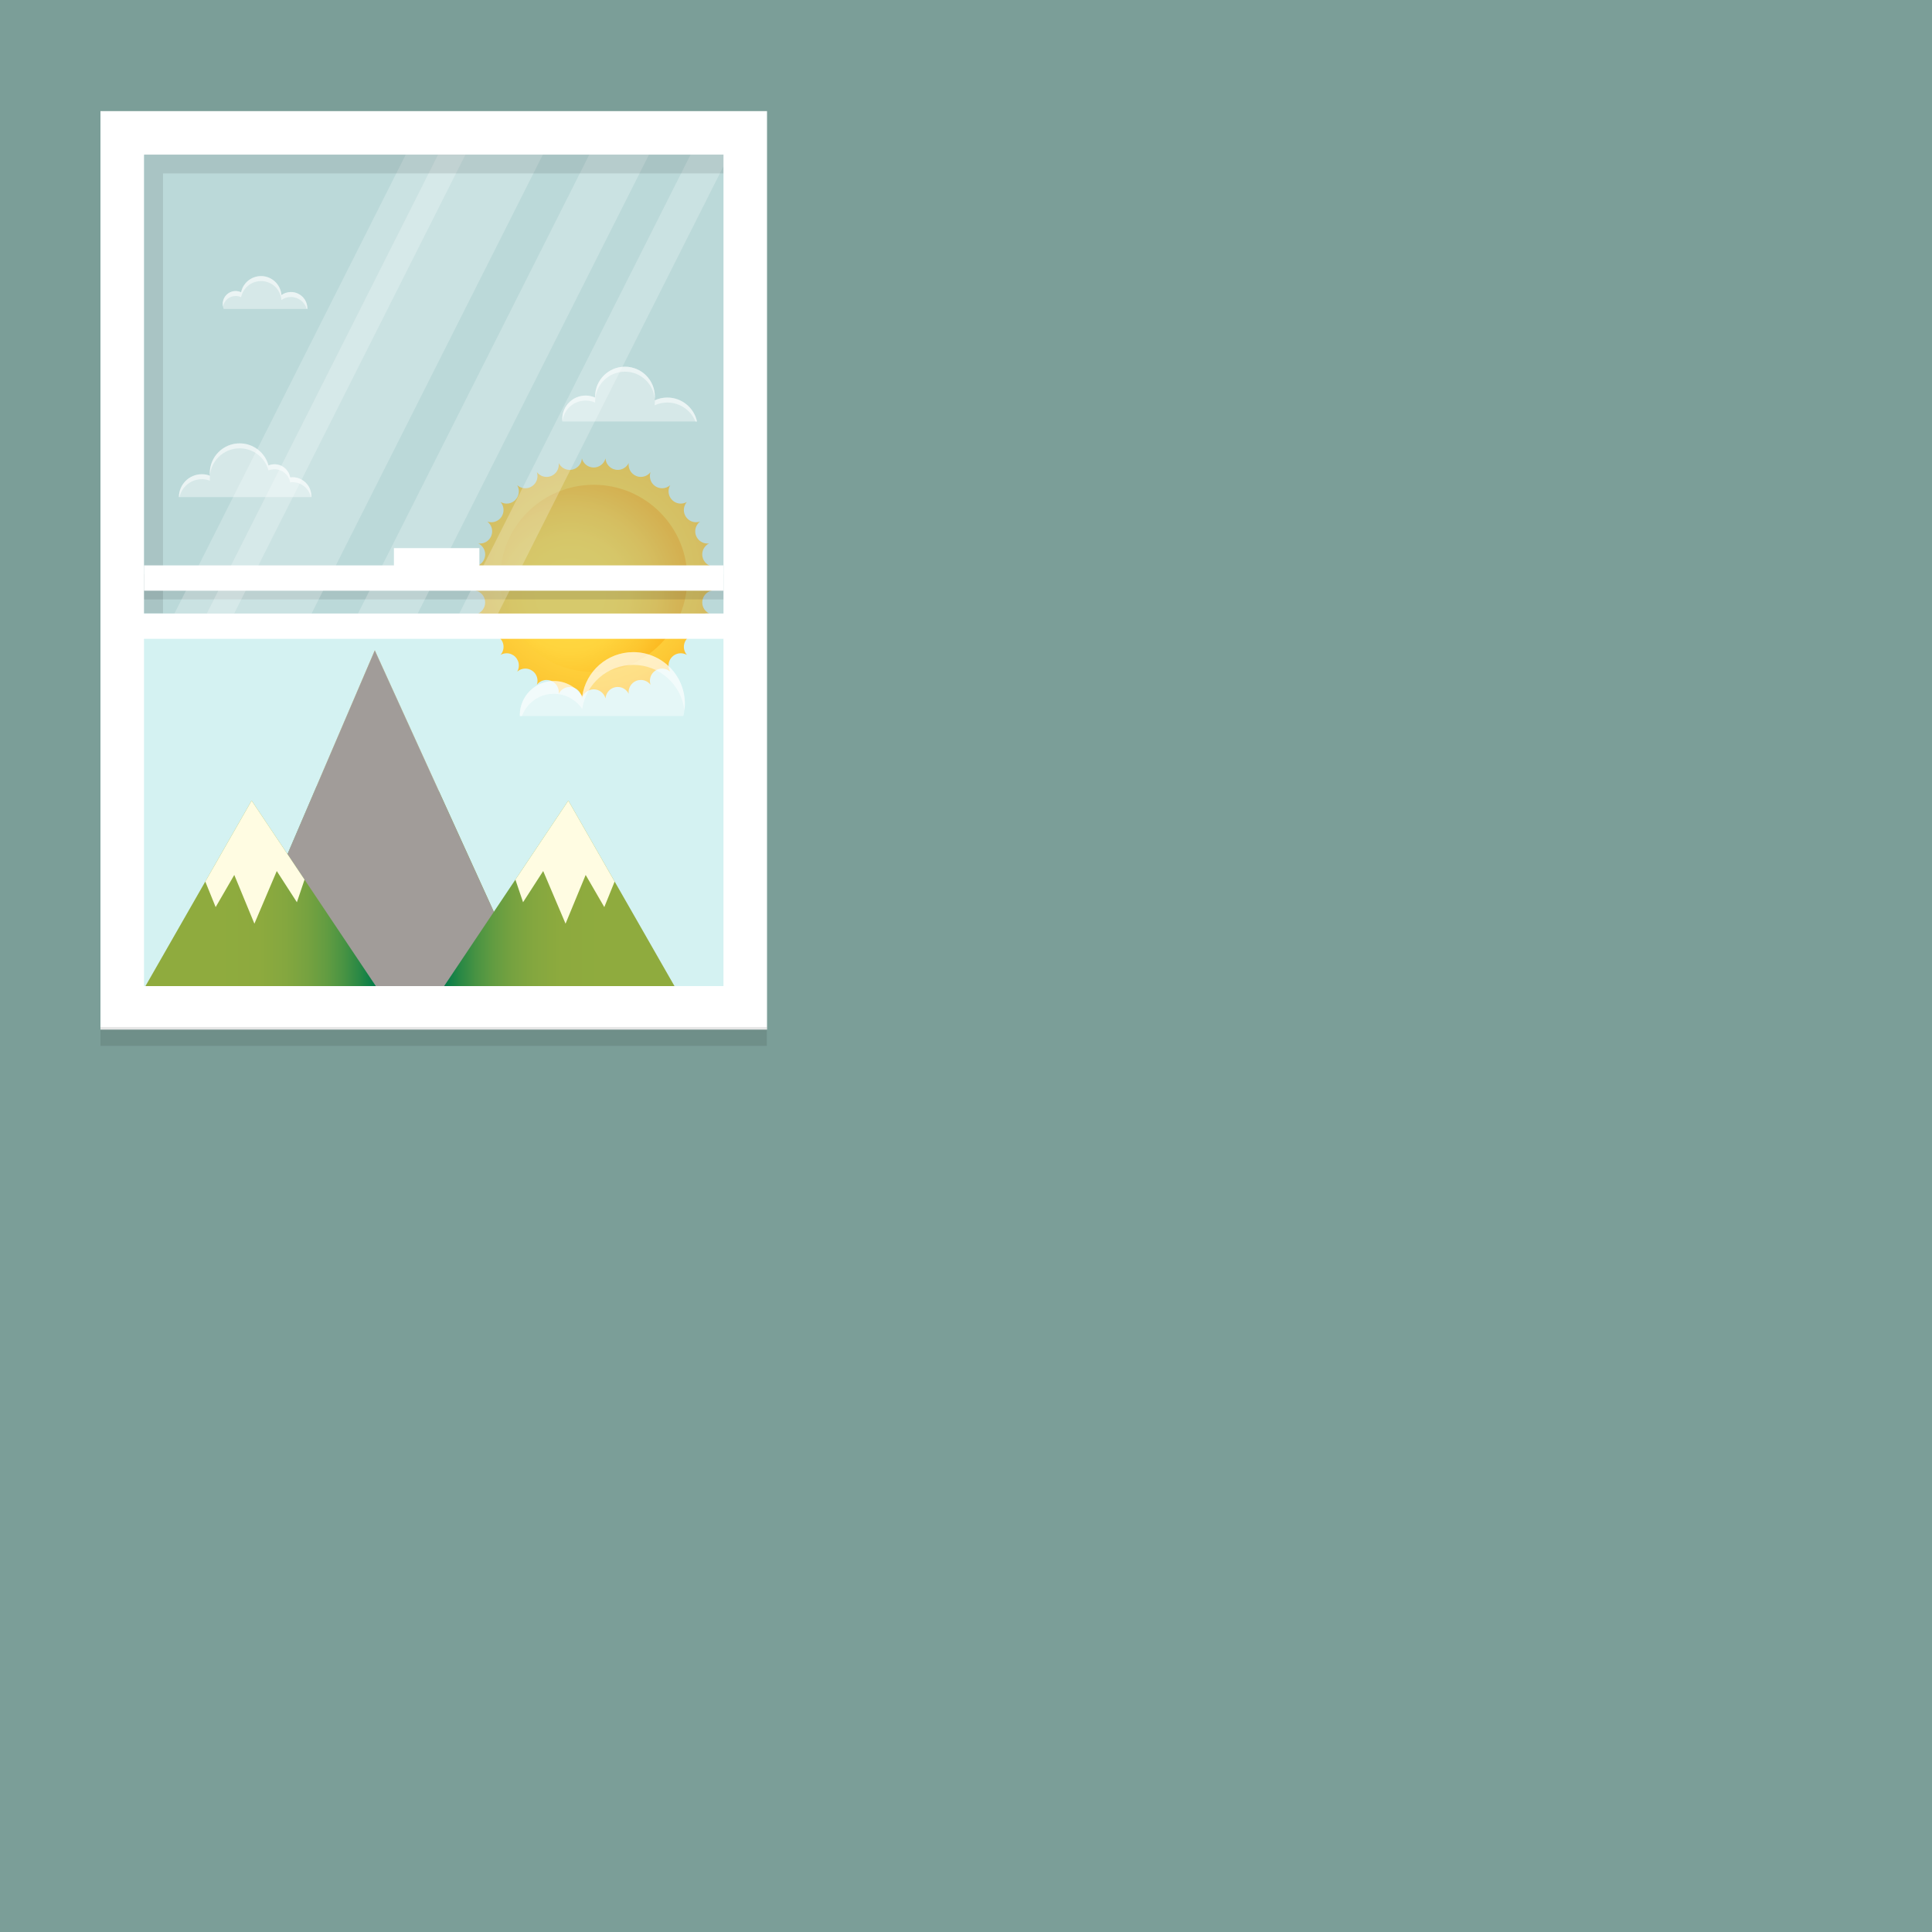 <?xml version="1.0" encoding="utf-8"?>
<!-- Generator: Adobe Illustrator 16.0.0, SVG Export Plug-In . SVG Version: 6.00 Build 0)  -->
<!DOCTYPE svg PUBLIC "-//W3C//DTD SVG 1.1//EN" "http://www.w3.org/Graphics/SVG/1.1/DTD/svg11.dtd">
<svg version="1.1" id="Layer_1" xmlns="http://www.w3.org/2000/svg" xmlns:xlink="http://www.w3.org/1999/xlink" x="0px" y="0px"
	 width="500px" height="500px" viewBox="0 0 500 500" enable-background="new 0 0 500 500" xml:space="preserve">
<rect x="0" y="0" width="500" height="500" fill="#333333" stroke="none"/>
<g>
	<defs>
		<rect id="SVGID_1_" width="500" height="500.001"/>
	</defs>
	<clipPath id="SVGID_2_">
		<use xlink:href="#SVGID_1_"  overflow="visible"/>
	</clipPath>
	<g clip-path="url(#SVGID_2_)">
		<rect fill="#7B9E98" width="500" height="500.001"/>
		<g>
			<g>
				<g>
					<rect x="25.997" y="28.758" fill="#FFFFFF" width="172.507" height="237.708"/>
					<rect x="37.268" y="40.028" fill="#D4F2F2" width="149.966" height="215.166"/>
					<g>
						
							<radialGradient id="SVGID_3_" cx="-4859.944" cy="-2759.644" r="51.474" gradientTransform="matrix(-0.892 0 0 -0.892 -4182.718 -2312.457)" gradientUnits="userSpaceOnUse">
							<stop  offset="0.23" style="stop-color:#FFD842"/>
							<stop  offset="0.433" style="stop-color:#FFD43F"/>
							<stop  offset="0.623" style="stop-color:#FDC935"/>
							<stop  offset="0.806" style="stop-color:#FBB626"/>
							<stop  offset="0.916" style="stop-color:#F9A719"/>
						</radialGradient>
						<path fill="url(#SVGID_3_)" d="M122.601,152.759c1.416,0.086,2.616,1.13,2.897,2.538c0.285,1.437-0.45,2.84-1.703,3.458
							c0.136-0.019,0.27-0.027,0.411-0.027c1.287,0,2.432,0.77,2.924,1.955c0.324,0.781,0.324,1.64,0,2.423
							c-0.216,0.519-0.558,0.967-0.994,1.299c0.321-0.112,0.665-0.164,1.014-0.164c1.061,0,2.043,0.519,2.635,1.404
							c0.468,0.702,0.632,1.548,0.473,2.376c-0.112,0.552-0.356,1.054-0.72,1.466c0.473-0.276,1.013-0.421,1.579-0.421
							c0.843,0,1.635,0.331,2.235,0.931c0.594,0.596,0.927,1.39,0.927,2.233c0,0.568-0.145,1.108-0.419,1.585
							c0.565-0.5,1.303-0.786,2.089-0.786c0.626,0,1.231,0.186,1.754,0.534c0.702,0.468,1.188,1.185,1.344,2.016
							c0.114,0.548,0.071,1.112-0.101,1.629c0.584-0.77,1.508-1.234,2.508-1.234c0.415,0,0.821,0.079,1.214,0.239
							c1.352,0.563,2.105,1.958,1.925,3.346c0.521-1.062,1.614-1.772,2.833-1.772c0.214,0,0.424,0.02,0.62,0.062
							c0.833,0.165,1.546,0.641,2.015,1.346c0.316,0.468,0.493,1.003,0.532,1.551c0.358-1.35,1.596-2.345,3.058-2.345
							c1.458,0,2.695,0.996,3.055,2.345c0.041-0.547,0.22-1.083,0.535-1.552c0.467-0.704,1.178-1.18,2.011-1.345
							c0.199-0.042,0.411-0.062,0.619-0.062c1.224,0,2.315,0.71,2.835,1.772c-0.18-1.388,0.572-2.783,1.927-3.346
							c0.389-0.16,0.8-0.239,1.211-0.239c1.006,0,1.925,0.464,2.512,1.237c-0.444-1.322,0.03-2.836,1.239-3.648
							c0.526-0.349,1.132-0.534,1.757-0.534c0.782,0,1.521,0.286,2.09,0.786c-0.276-0.477-0.423-1.018-0.423-1.585
							c0-0.844,0.335-1.641,0.929-2.233c0.598-0.6,1.395-0.931,2.237-0.931c0.565,0,1.104,0.147,1.577,0.422
							c-0.916-1.051-1.058-2.63-0.247-3.844c0.59-0.885,1.575-1.404,2.638-1.404c0.347,0,0.688,0.052,1.012,0.165
							c-1.108-0.849-1.556-2.371-0.997-3.723c0.492-1.185,1.637-1.955,2.927-1.955c0.135,0,0.273,0.012,0.415,0.027
							c-1.255-0.617-1.994-2.021-1.707-3.458c0.281-1.408,1.481-2.452,2.896-2.538c-1.351-0.364-2.344-1.601-2.344-3.065
							c0-1.454,0.993-2.694,2.344-3.055c-1.414-0.089-2.614-1.129-2.896-2.543c-0.17-0.826,0-1.672,0.476-2.371
							c0.31-0.472,0.732-0.84,1.227-1.079c-0.137,0.016-0.275,0.023-0.41,0.023c-1.29,0-2.435-0.768-2.927-1.95
							c-0.32-0.788-0.32-1.645,0-2.435c0.219-0.513,0.558-0.959,0.995-1.291c-0.321,0.111-0.663,0.165-1.01,0.165
							c-1.063,0-2.048-0.525-2.638-1.408c-0.467-0.702-0.636-1.544-0.471-2.374c0.111-0.549,0.354-1.058,0.718-1.467
							c-0.474,0.275-1.014,0.423-1.577,0.423c-0.843,0-1.64-0.333-2.237-0.931c-1.04-1.033-1.198-2.612-0.506-3.82
							c-0.567,0.498-1.308,0.784-2.09,0.784c-0.625,0-1.234-0.179-1.757-0.531c-0.699-0.468-1.182-1.185-1.342-2.015
							c-0.116-0.552-0.074-1.112,0.102-1.632c-0.586,0.766-1.505,1.238-2.511,1.238c-0.411,0-0.822-0.083-1.211-0.244
							c-1.354-0.563-2.106-1.958-1.927-3.342c-0.52,1.06-1.611,1.772-2.835,1.772c-0.208,0-0.42-0.025-0.619-0.065
							c-1.435-0.284-2.456-1.504-2.546-2.898c-0.359,1.35-1.597,2.345-3.055,2.345c-1.462,0-2.699-0.993-3.058-2.345
							c-0.039,0.555-0.216,1.085-0.532,1.552c-0.469,0.703-1.182,1.182-2.015,1.347c-0.196,0.04-0.406,0.063-0.62,0.063
							c-1.219,0-2.312-0.71-2.833-1.771c0.181,1.384-0.573,2.78-1.925,3.342c-0.392,0.161-0.799,0.244-1.214,0.244
							c-1.002,0-1.924-0.472-2.511-1.241c0.444,1.326-0.031,2.838-1.24,3.649c-0.522,0.353-1.128,0.531-1.754,0.531
							c-0.786,0-1.523-0.286-2.089-0.784c0.692,1.208,0.53,2.787-0.508,3.82c-0.601,0.598-1.393,0.931-2.233,0.931
							c-0.572,0-1.112-0.148-1.586-0.423c0.92,1.049,1.061,2.626,0.252,3.845c-0.592,0.879-1.57,1.404-2.635,1.404
							c-0.35,0-0.692-0.053-1.017-0.166c1.107,0.849,1.556,2.367,0.997,3.727c-0.492,1.182-1.637,1.95-2.924,1.95
							c-0.138,0-0.272-0.008-0.41-0.023c0.49,0.239,0.913,0.607,1.227,1.079c0.473,0.699,0.645,1.545,0.476,2.371
							c-0.281,1.414-1.481,2.454-2.897,2.543c1.35,0.361,2.344,1.601,2.344,3.055C124.944,151.158,123.95,152.395,122.601,152.759z"
							/>
						
							<radialGradient id="SVGID_4_" cx="-4844.497" cy="-2524.974" r="39.423" gradientTransform="matrix(-0.937 0 0 -0.937 -4391.729 -2212.202)" gradientUnits="userSpaceOnUse">
							<stop  offset="0.23" style="stop-color:#FFD842"/>
							<stop  offset="0.403" style="stop-color:#FFD43D"/>
							<stop  offset="0.602" style="stop-color:#FDC62F"/>
							<stop  offset="0.815" style="stop-color:#FBB118"/>
							<stop  offset="0.823" style="stop-color:#FBB017"/>
						</radialGradient>
						<path fill-rule="evenodd" clip-rule="evenodd" fill="url(#SVGID_4_)" d="M153.646,173.928
							c13.39,0,24.232-10.846,24.232-24.234c0-13.383-10.843-24.229-24.232-24.229c-13.381,0-24.229,10.845-24.229,24.229
							C129.417,163.082,140.265,173.928,153.646,173.928z"/>
					</g>
					<rect x="34.007" y="158.773" fill="#FFFFFF" width="160.004" height="6.551"/>
					<rect x="37.268" y="40.028" opacity="0.38" fill="#94B2B0" width="149.966" height="118.745"/>
					<rect x="37.268" y="148.577" opacity="0.1" width="149.966" height="6.548"/>
					<polygon opacity="0.23" fill="#FFFFFF" points="53.522,158.773 80.641,158.773 140.489,40.028 113.372,40.028 					"/>
					<polygon opacity="0.23" fill="#FFFFFF" points="108.107,158.773 167.956,40.028 152.5,40.028 92.65,158.773 					"/>
					<polygon opacity="0.23" fill="#FFFFFF" points="60.604,158.773 120.452,40.028 104.996,40.028 45.146,158.773 					"/>
					<polygon opacity="0.23" fill="#FFFFFF" points="118.859,158.773 128.896,158.773 187.233,43.031 187.233,40.028 
						178.708,40.028 					"/>
					<g>
						<path opacity="0.4" fill="#FFFFFF" d="M80.574,128.4c0-2.704-2.19-4.898-4.895-4.898c-0.198,0-0.392,0.016-0.585,0.039
							c-0.349-1.926-2.027-3.389-4.054-3.389c-0.552,0-1.076,0.111-1.556,0.306c-0.885-3.293-3.891-5.717-7.463-5.717
							c-4.269,0-7.73,3.461-7.73,7.731c0,0.215,0.011,0.427,0.027,0.637c-0.649-0.244-1.351-0.38-2.09-0.38
							c-3.271,0-5.925,2.654-5.925,5.927h34.256C80.568,128.571,80.574,128.487,80.574,128.4z"/>
						<path opacity="0.4" fill="#FFFFFF" d="M180.378,109.073c-0.77-3.537-3.914-6.185-7.68-6.185c-1.174,0-2.283,0.258-3.284,0.721
							c0.038-0.321,0.063-0.647,0.063-0.979c0-4.269-3.46-7.73-7.731-7.73c-4.271,0-7.729,3.461-7.729,7.73
							c0,0.089,0.004,0.175,0.008,0.263c-0.754-0.333-1.582-0.521-2.455-0.521c-3.345,0-6.056,2.712-6.056,6.057
							c0,0.218,0.011,0.433,0.033,0.645H180.378z"/>
						<path opacity="0.4" fill="#FFFFFF" d="M79.539,79.954c0.001-0.043,0.006-0.084,0.006-0.129c0-2.347-1.904-4.25-4.252-4.25
							c-0.92,0-1.771,0.294-2.467,0.792c-0.188-2.745-2.472-4.916-5.265-4.916c-2.537,0-4.656,1.792-5.164,4.179
							c-0.427-0.2-0.902-0.313-1.405-0.313c-1.852,0-3.352,1.499-3.352,3.35c0,0.456,0.092,0.891,0.258,1.288H79.539z"/>
						<g>
							<path opacity="0.51" fill="#FFFFFF" d="M60.992,76.604c0.503,0,0.979,0.115,1.405,0.313c0.508-2.387,2.627-4.177,5.164-4.177
								c2.793,0,5.077,2.169,5.265,4.915c0.695-0.497,1.547-0.792,2.467-0.792c1.946,0,3.581,1.308,4.088,3.092h0.158
								c0.001-0.043,0.006-0.084,0.006-0.129c0-2.347-1.904-4.25-4.252-4.25c-0.92,0-1.771,0.294-2.467,0.792
								c-0.188-2.745-2.472-4.916-5.265-4.916c-2.537,0-4.656,1.792-5.164,4.179c-0.427-0.2-0.902-0.313-1.405-0.313
								c-1.852,0-3.352,1.499-3.352,3.35c0,0.22,0.024,0.436,0.065,0.644C58.005,77.768,59.361,76.604,60.992,76.604z"/>
							<path opacity="0.51" fill="#FFFFFF" d="M52.229,124.019c0.739,0,1.44,0.135,2.09,0.38c-0.017-0.21-0.027-0.421-0.027-0.638
								c0-4.271,3.462-7.73,7.73-7.73c3.572,0,6.578,2.425,7.463,5.717c0.479-0.195,1.004-0.306,1.556-0.306
								c2.026,0,3.705,1.462,4.054,3.389c0.193-0.023,0.387-0.039,0.585-0.039c2.349,0,4.311,1.658,4.784,3.866h0.097
								c0.008-0.085,0.014-0.169,0.014-0.256c0-2.704-2.19-4.898-4.895-4.898c-0.198,0-0.392,0.016-0.585,0.039
								c-0.349-1.926-2.027-3.389-4.054-3.389c-0.552,0-1.076,0.111-1.556,0.306c-0.885-3.293-3.891-5.717-7.463-5.717
								c-4.269,0-7.73,3.461-7.73,7.731c0,0.215,0.011,0.427,0.027,0.637c-0.649-0.244-1.351-0.38-2.09-0.38
								c-3.271,0-5.925,2.654-5.925,5.927h0.14C47.034,126.002,49.4,124.019,52.229,124.019z"/>
							<path opacity="0.51" fill="#FFFFFF" d="M169.477,103.92c0,0.331-0.024,0.656-0.063,0.976c1.001-0.46,2.11-0.719,3.284-0.719
								c3.293,0,6.11,2.025,7.28,4.896h0.399c-0.77-3.537-3.914-6.185-7.68-6.185c-1.151,0-2.244,0.251-3.229,0.696
								C169.476,103.696,169.477,103.806,169.477,103.92z"/>
							<path opacity="0.51" fill="#FFFFFF" d="M154.017,102.63c0,0.089,0.004,0.175,0.008,0.263
								c-0.754-0.333-1.582-0.521-2.455-0.521c-3.345,0-6.056,2.712-6.056,6.057c0,0.218,0.011,0.432,0.033,0.645
								c0.323-3.042,2.896-5.411,6.022-5.411c0.873,0,1.701,0.187,2.455,0.52c-0.004-0.088-0.008-0.174-0.008-0.262
								c0-4.27,3.458-7.731,7.729-7.731c4.049,0,7.367,3.111,7.703,7.072c0.02-0.208,0.028-0.417,0.028-0.63
								c0-4.269-3.46-7.73-7.731-7.73C157.475,94.9,154.017,98.361,154.017,102.63z"/>
						</g>
					</g>
					<g>
						<defs>
							<rect id="SVGID_5_" x="37.268" y="40.028" width="149.966" height="215.166"/>
						</defs>
						<clipPath id="SVGID_6_">
							<use xlink:href="#SVGID_5_"  overflow="visible"/>
						</clipPath>
						<g clip-path="url(#SVGID_6_)">
							<g>
								<g>
									
										<linearGradient id="SVGID_7_" gradientUnits="userSpaceOnUse" x1="5489.064" y1="211.778" x2="5565.865" y2="211.778" gradientTransform="matrix(-1 0 0 1 5625.635 0)">
										<stop  offset="0.304" style="stop-color:#8FAB3E"/>
										<stop  offset="0.454" style="stop-color:#8DAA3E"/>
										<stop  offset="0.542" style="stop-color:#84A73F"/>
										<stop  offset="0.615" style="stop-color:#76A240"/>
										<stop  offset="0.679" style="stop-color:#629C41"/>
										<stop  offset="0.737" style="stop-color:#489343"/>
										<stop  offset="0.79" style="stop-color:#288845"/>
										<stop  offset="0.841" style="stop-color:#037B48"/>
										<stop  offset="0.844" style="stop-color:#007A48"/>
									</linearGradient>
									<polygon fill="url(#SVGID_7_)" points="97.001,168.329 136.571,255.228 59.77,255.228 									"/>
									<polygon fill="#FFFCE2" points="94.862,200.693 88.495,212.061 81.911,203.549 97.001,168.329 113.531,204.631 
										112.37,208.932 107.178,201.238 102.199,215.852 									"/>
									<polygon fill="#CFD5B7" points="97.001,168.329 91.416,255.228 59.77,255.228 									"/>
								</g>
								<polygon fill="#A19C99" points="97.001,168.329 81.911,203.549 81.911,203.549 59.77,255.228 91.416,255.228 
									136.571,255.228 								"/>
								<g>
									<linearGradient id="SVGID_8_" gradientUnits="userSpaceOnUse" x1="37.629" y1="231.209" x2="97.284" y2="231.209">
										<stop  offset="0.304" style="stop-color:#8FAB3E"/>
										<stop  offset="0.497" style="stop-color:#8DAA3E"/>
										<stop  offset="0.611" style="stop-color:#84A73F"/>
										<stop  offset="0.704" style="stop-color:#76A240"/>
										<stop  offset="0.787" style="stop-color:#629C41"/>
										<stop  offset="0.862" style="stop-color:#489343"/>
										<stop  offset="0.931" style="stop-color:#288845"/>
										<stop  offset="0.996" style="stop-color:#037B48"/>
										<stop  offset="1" style="stop-color:#007A48"/>
									</linearGradient>
									<polygon fill="url(#SVGID_8_)" points="65.121,207.191 37.629,255.228 97.284,255.228 									"/>
									<polygon fill="#FFFCE2" points="65.121,207.191 53.131,228.142 55.81,234.759 60.632,226.435 65.839,239.048 
										71.627,225.423 76.836,233.5 78.815,227.642 									"/>
								</g>
							</g>
							<g>
								<g>
									
										<linearGradient id="SVGID_9_" gradientUnits="userSpaceOnUse" x1="588.271" y1="231.209" x2="647.924" y2="231.209" gradientTransform="matrix(-1 0 0 1 762.844 0)">
										<stop  offset="0.304" style="stop-color:#8FAB3E"/>
										<stop  offset="0.497" style="stop-color:#8DAA3E"/>
										<stop  offset="0.611" style="stop-color:#84A73F"/>
										<stop  offset="0.704" style="stop-color:#76A240"/>
										<stop  offset="0.787" style="stop-color:#629C41"/>
										<stop  offset="0.862" style="stop-color:#489343"/>
										<stop  offset="0.931" style="stop-color:#288845"/>
										<stop  offset="0.996" style="stop-color:#037B48"/>
										<stop  offset="1" style="stop-color:#007A48"/>
									</linearGradient>
									<polygon fill="url(#SVGID_9_)" points="147.081,207.191 174.572,255.228 114.92,255.228 									"/>
									<polygon fill="#FFFCE2" points="147.081,207.191 159.069,228.142 156.393,234.759 151.571,226.435 146.364,239.048 
										140.576,225.423 135.367,233.5 133.387,227.642 									"/>
								</g>
							</g>
						</g>
					</g>
				</g>
				<path opacity="0.4" fill="#FFFFFF" d="M134.54,185.32c0-0.089-0.012-0.176-0.012-0.267c0-4.864,3.942-8.809,8.809-8.809
					c3.068,0,5.771,1.572,7.347,3.954c0.932-6.462,6.489-11.427,13.21-11.427c7.369,0,13.347,5.975,13.347,13.346
					c0,1.104-0.138,2.177-0.39,3.204H134.54z"/>
				<path opacity="0.51" fill="#FFFFFF" d="M163.894,168.771c-6.721,0-12.278,4.965-13.21,11.427
					c-1.575-2.381-4.278-3.954-7.347-3.954c-4.866,0-8.809,3.945-8.809,8.809c0,0.091,0.012,0.178,0.012,0.267h0.537
					c1.237-3.368,4.463-5.771,8.26-5.771c3.068,0,5.771,1.571,7.347,3.954c0.932-6.464,6.489-11.43,13.21-11.43
					c6.822,0,12.437,5.121,13.239,11.727c0.07-0.551,0.107-1.112,0.107-1.683C177.24,174.746,171.263,168.771,163.894,168.771z"/>
				<rect x="101.948" y="141.854" fill="#FFFFFF" width="22.116" height="4.974"/>
				<rect x="25.997" y="265.79" opacity="0.1" width="172.459" height="4.879"/>
				<polygon opacity="0.1" points="187.213,40.001 37.325,40.001 37.302,158.708 42.182,158.708 42.182,44.881 187.213,44.881 				
					"/>
				<rect x="37.268" y="146.321" fill="#FFFFFF" width="149.966" height="6.551"/>
			</g>
		</g>
	</g>
</g>
</svg>
